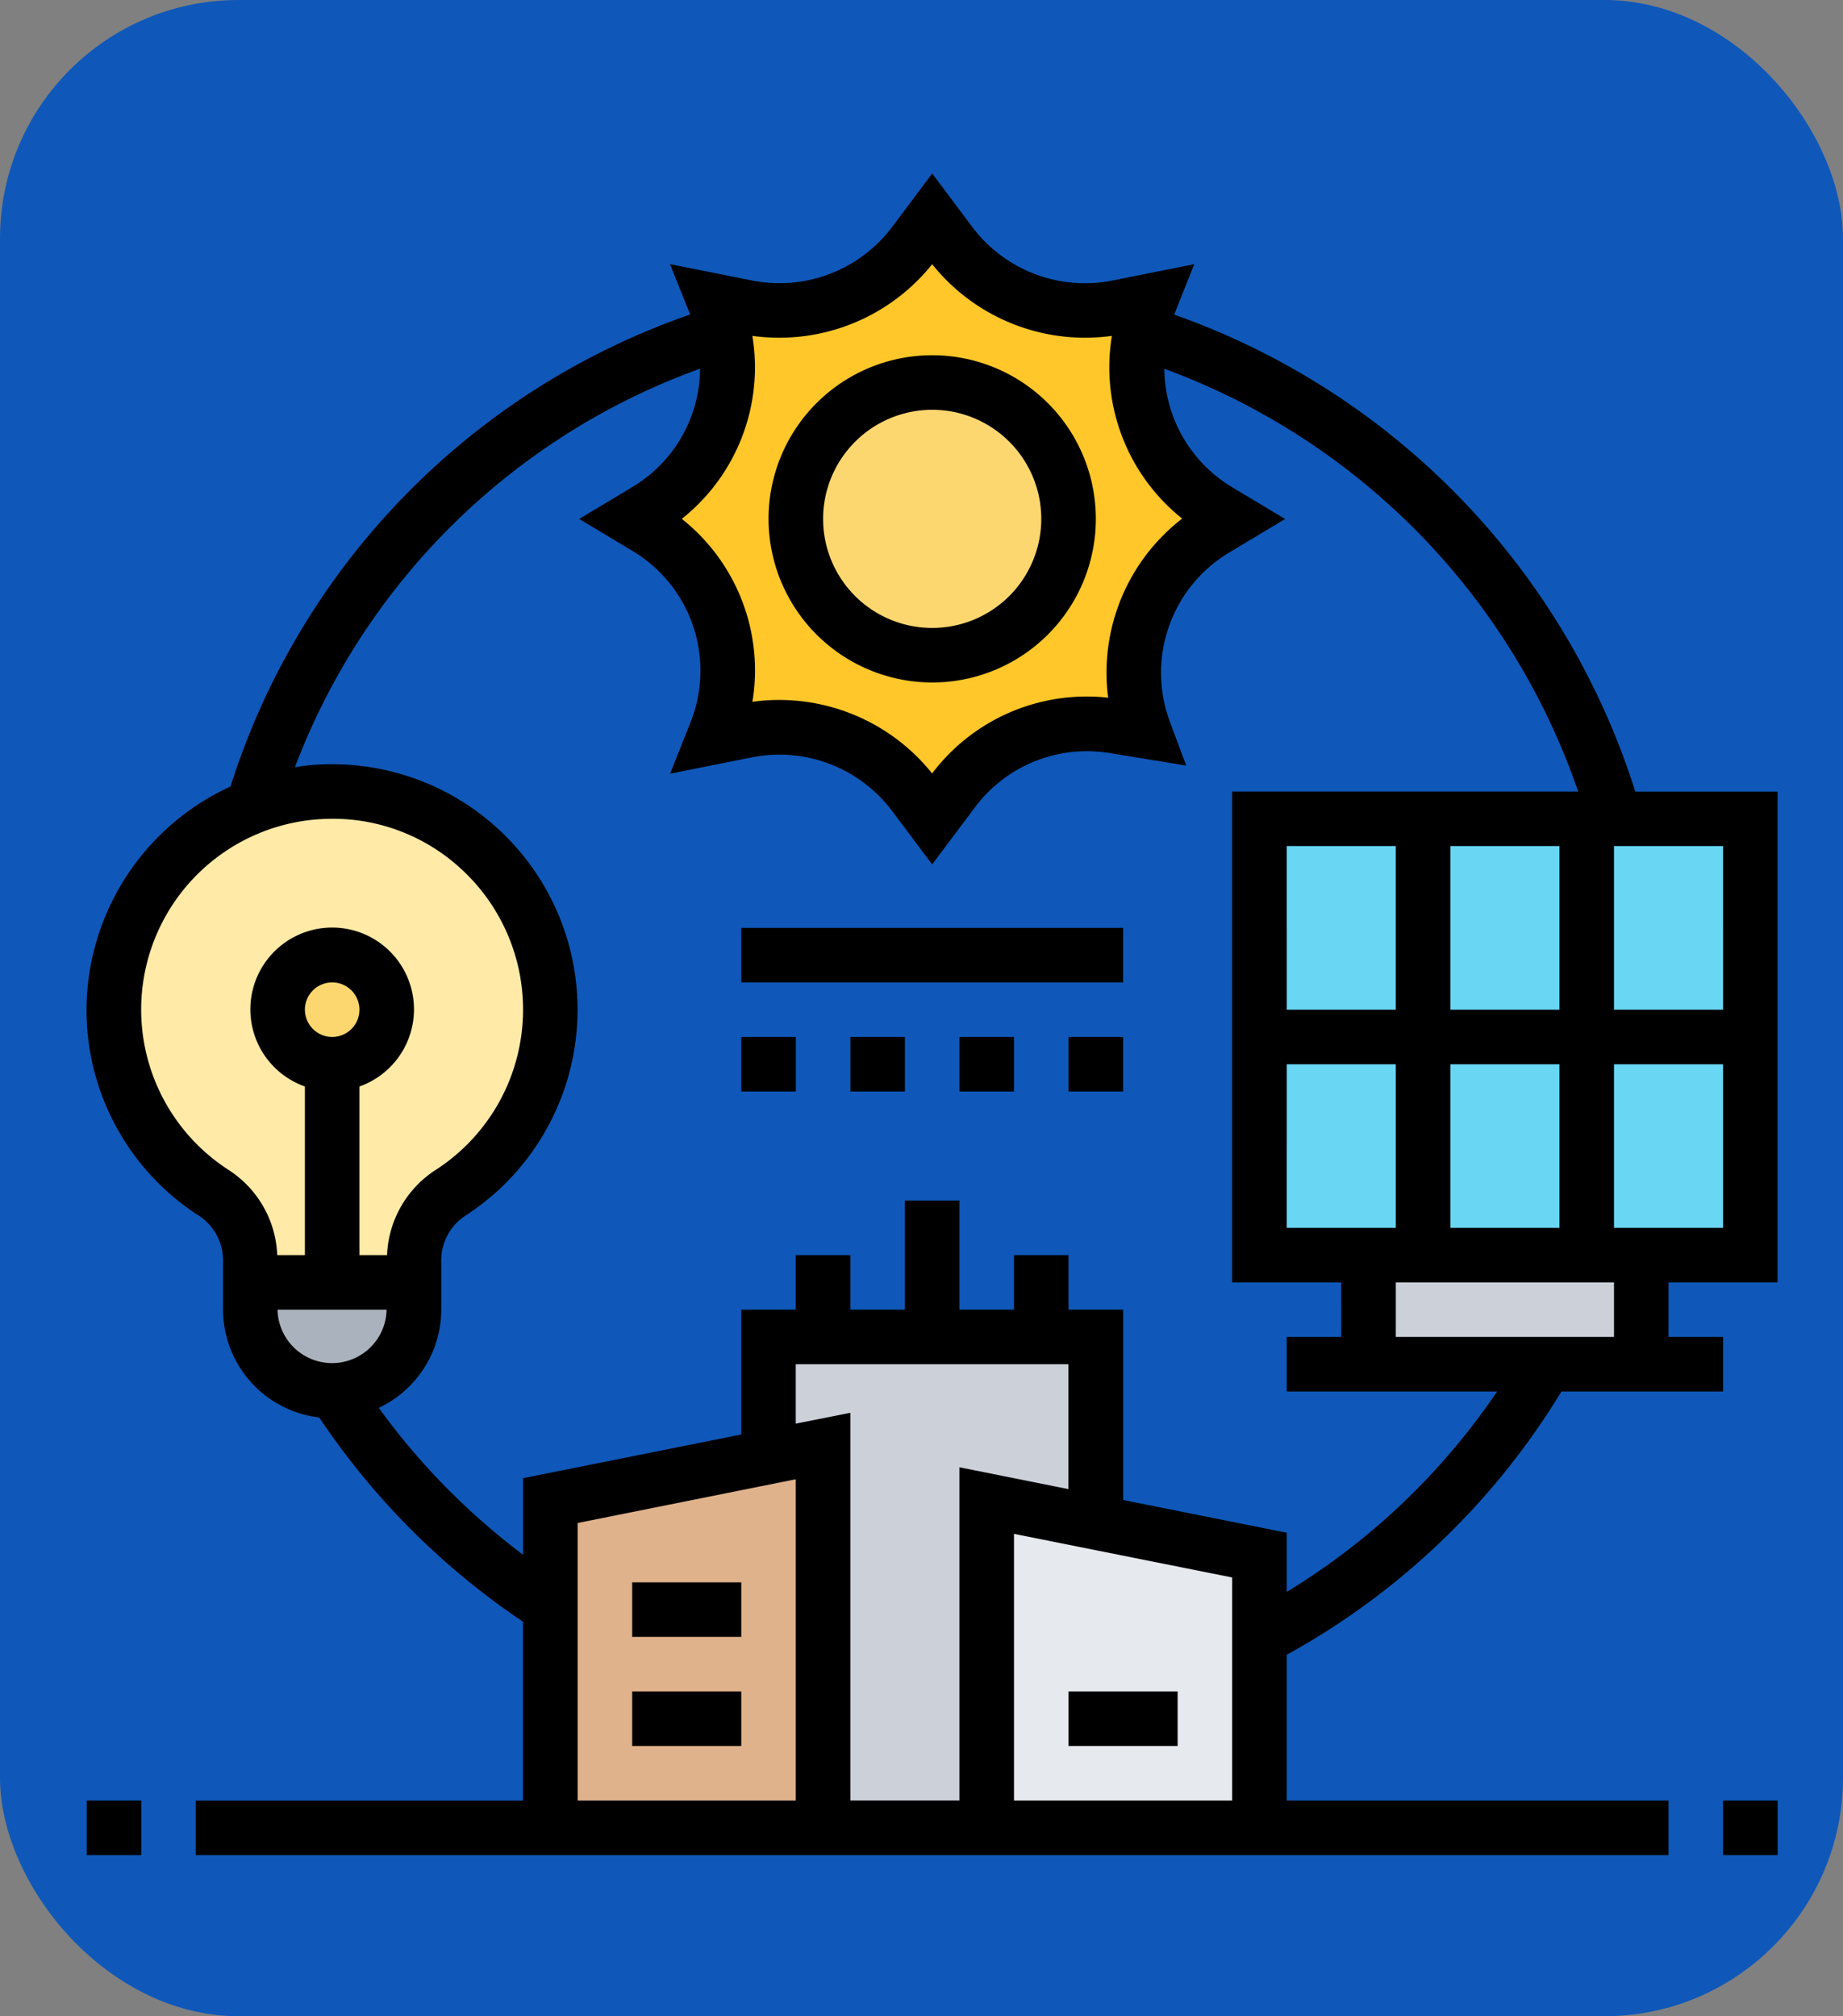 <svg xmlns="http://www.w3.org/2000/svg" width="85" height="93" viewBox="0 0 85 93">
  <rect x="0" y="0" width="85" height="93" fill="#808080" stroke="none"/>
  <g id="Grupo_946656" data-name="Grupo 946656" transform="translate(-180 -4315)">
    <rect id="Rectángulo_329362" data-name="Rectángulo 329362" width="85" height="93" rx="11" transform="translate(180 4315)" fill="#0f58b9"/>
    <g id="ecosistema" transform="translate(183 4321.667)">
      <g id="Grupo_935189" data-name="Grupo 935189" transform="translate(2.26 3.43)">
        <g id="Grupo_935179" data-name="Grupo 935179" transform="translate(30.186 51.57)">
          <path id="Trazado_676274" data-name="Trazado 676274" d="M41.094,44v8.553l-5.031-1.006V66.641H28.516V49.031l-2.516.5V44H41.094Z" transform="translate(-26 -44)" fill="#ccd1d9"/>
        </g>
        <g id="Grupo_935180" data-name="Grupo 935180" transform="translate(40.248 59.117)">
          <path id="Trazado_676275" data-name="Trazado 676275" d="M46.578,56.289v8.8H34V50l5.031,1.006,7.547,1.509Z" transform="translate(-34 -50)" fill="#e6e9ed"/>
        </g>
        <g id="Grupo_935181" data-name="Grupo 935181" transform="translate(57.857 47.797)">
          <path id="Trazado_676276" data-name="Trazado 676276" d="M60.578,41v5.031H48V41H60.578Z" transform="translate(-48 -41)" fill="#ccd1d9"/>
        </g>
        <g id="Grupo_935182" data-name="Grupo 935182" transform="translate(52.826 27.672)">
          <path id="Trazado_676277" data-name="Trazado 676277" d="M44,25H66.641V45.125H44Z" transform="translate(-44 -25)" fill="#69d6f4"/>
        </g>
        <g id="Grupo_935183" data-name="Grupo 935183" transform="translate(23.896)">
          <path id="Trazado_676278" data-name="Trazado 676278" d="M48.672,16.836l-.792.478a7.72,7.72,0,0,0-3.258,9.308l-1.4-.226A7.7,7.7,0,0,0,35.8,29.376l-.969,1.3-.855-1.145A7.694,7.694,0,0,0,26.3,26.6l-1.522.3.075-.189a7.722,7.722,0,0,0-3.195-9.484L21,16.836l.654-.39a7.717,7.717,0,0,0,3.572-8.239,7.112,7.112,0,0,0-.377-1.245l-.075-.189,1.522.3a7.694,7.694,0,0,0,7.685-2.931L34.836,3l.855,1.145a7.694,7.694,0,0,0,7.685,2.931l1.522-.3-.075.189a7.111,7.111,0,0,0-.377,1.245,7.717,7.717,0,0,0,3.572,8.239Z" transform="translate(-21 -3)" fill="#ffc729"/>
        </g>
        <g id="Grupo_935184" data-name="Grupo 935184" transform="translate(31.443 7.547)">
          <circle id="Elipse_5258" data-name="Elipse 5258" cx="6.289" cy="6.289" r="6.289" transform="translate(0 0)" fill="#fcd770"/>
        </g>
        <g id="Grupo_935185" data-name="Grupo 935185" transform="translate(20.123 56.601)">
          <path id="Trazado_676279" data-name="Trazado 676279" d="M30.578,48V65.609H18V50.516L28.062,48.5Z" transform="translate(-18 -48)" fill="#dfb28b"/>
        </g>
        <g id="Grupo_935186" data-name="Grupo 935186" transform="translate(0 26.412)">
          <path id="Trazado_676280" data-name="Trazado 676280" d="M12.062,46.641H8.289V45.7a3.725,3.725,0,0,0-1.635-3.157A10.06,10.06,0,0,1,8.389,24.692a9.876,9.876,0,0,1,2.5-.629,10.063,10.063,0,0,1,6.6,18.465,3.681,3.681,0,0,0-1.66,3.119v.994Z" transform="translate(-2.002 -23.998)" fill="#ffeaa7"/>
        </g>
        <g id="Grupo_935187" data-name="Grupo 935187" transform="translate(6.287 49.055)">
          <path id="Trazado_676281" data-name="Trazado 676281" d="M14.547,42v1.258a3.751,3.751,0,0,1-3.66,3.761.348.348,0,0,1-.113.013A3.779,3.779,0,0,1,7,43.258V42h7.547Z" transform="translate(-7 -42)" fill="#aab2bd"/>
        </g>
        <g id="Grupo_935188" data-name="Grupo 935188" transform="translate(7.545 33.961)">
          <circle id="Elipse_5259" data-name="Elipse 5259" cx="2.516" cy="2.516" r="2.516" transform="translate(0)" fill="#fcd770"/>
        </g>
      </g>
      <g id="Grupo_935190" data-name="Grupo 935190" transform="translate(1 1.333)">
        <path id="Trazado_676282" data-name="Trazado 676282" d="M33.547,23.094A7.547,7.547,0,1,0,26,15.547,7.554,7.554,0,0,0,33.547,23.094Zm0-12.578a5.031,5.031,0,1,1-5.031,5.031A5.036,5.036,0,0,1,33.547,10.516Z" transform="translate(5.446 0.386)"/>
        <path id="Trazado_676283" data-name="Trazado 676283" d="M72.419,29.844a34.263,34.263,0,0,0-21.265-22l.926-2.326-3.792.758a6.5,6.5,0,0,1-6.435-2.459l-1.86-2.482-1.86,2.482A6.5,6.5,0,0,1,31.7,6.274L27.9,5.515,28.83,7.84a33.853,33.853,0,0,0-21.2,21.771,11.385,11.385,0,0,0-6.539,8.813,11.269,11.269,0,0,0,5.137,11.02,2.474,2.474,0,0,1,1.058,2.1v2.2a5.022,5.022,0,0,0,4.435,4.971,34.369,34.369,0,0,0,9.4,9.421v8.249H6.031V78.9H73.953V76.383H56.344V69.661A34,34,0,0,0,69.015,57.516h7.454V55H73.953V52.484h5.031V29.844Zm4.05,10.062H71.438V32.359h5.031ZM63.891,49.969V42.422h5.031v7.547Zm-7.547-7.547h5.031v7.547H56.344Zm0-2.516V32.359h5.031v7.547Zm7.547,0V32.359h5.031v7.547ZM31.7,8.826A9.032,9.032,0,0,0,39.992,5.52a9.032,9.032,0,0,0,8.289,3.306,8.923,8.923,0,0,0,3.241,8.427,8.983,8.983,0,0,0-3.414,8.263,8.932,8.932,0,0,0-8.118,3.493,9.035,9.035,0,0,0-7.049-3.39,8.729,8.729,0,0,0-1.239.087,8.922,8.922,0,0,0-3.256-8.44A8.926,8.926,0,0,0,31.7,8.826ZM7.587,47.325a8.8,8.8,0,0,1,3.7-16.165A9.39,9.39,0,0,1,12.33,31.1a8.7,8.7,0,0,1,5.853,2.236,8.8,8.8,0,0,1-1.108,13.973,4.908,4.908,0,0,0-2.224,3.916H13.578V43.448a3.773,3.773,0,1,0-2.516,0v7.778H9.786a4.9,4.9,0,0,0-2.2-3.9Zm3.475-7.419a1.258,1.258,0,1,1,1.258,1.258A1.26,1.26,0,0,1,11.063,39.906ZM9.8,53.742h5.031a2.516,2.516,0,0,1-5.031,0Zm36.477,2.516v5.761L41.25,61.012v15.37H36.219V58.5L33.7,59V56.258ZM33.7,61.566V76.383H23.641v-12.8ZM43.766,76.383v-12.3l10.062,2.012V76.383Zm12.578-9.621V64.031L48.8,62.522v-8.78H46.281V51.227H43.766v2.516H41.25V48.711H38.734v5.031H36.219V51.227H33.7v2.516H31.188V59.5L21.125,61.515v3.533a31.865,31.865,0,0,1-6.656-6.776,5.024,5.024,0,0,0,2.883-4.531V51.488a2.454,2.454,0,0,1,1.084-2.062,11.319,11.319,0,0,0-7.43-20.766c-.137.015-.27.044-.406.064A31.34,31.34,0,0,1,29.288,10.34,6.418,6.418,0,0,1,26.161,15.8l-2.449,1.47,2.45,1.47a6.433,6.433,0,0,1,2.673,7.941l-.931,2.34,3.792-.758a6.5,6.5,0,0,1,6.435,2.459l1.86,2.482,1.977-2.635a6.439,6.439,0,0,1,6.206-2.5l3.534.576-.755-2.028a6.463,6.463,0,0,1,2.729-7.792l2.589-1.553-2.45-1.47A6.419,6.419,0,0,1,50.7,10.343a31.755,31.755,0,0,1,19.086,19.5H53.828V52.484h5.031V55H56.344v2.516h9.705a31.486,31.486,0,0,1-9.705,9.246ZM71.438,55H61.375V52.484H71.438Zm0-5.031V42.422h5.031v7.547Z" transform="translate(-1 -1.333)"/>
        <path id="Trazado_676284" data-name="Trazado 676284" d="M61,61h2.516v2.516H61Z" transform="translate(14.469 14.05)"/>
        <path id="Trazado_676285" data-name="Trazado 676285" d="M1,61H3.516v2.516H1Z" transform="translate(-1 14.05)"/>
        <path id="Trazado_676286" data-name="Trazado 676286" d="M37,57h5.031v2.516H37Z" transform="translate(8.282 13.019)"/>
        <path id="Trazado_676287" data-name="Trazado 676287" d="M21,53h5.031v2.516H21Z" transform="translate(4.157 11.987)"/>
        <path id="Trazado_676288" data-name="Trazado 676288" d="M21,57h5.031v2.516H21Z" transform="translate(4.157 13.019)"/>
        <path id="Trazado_676289" data-name="Trazado 676289" d="M25,29H42.609v2.516H25Z" transform="translate(5.188 5.8)"/>
        <path id="Trazado_676290" data-name="Trazado 676290" d="M37,33h2.516v2.516H37Z" transform="translate(8.282 6.831)"/>
        <path id="Trazado_676291" data-name="Trazado 676291" d="M29,33h2.516v2.516H29Z" transform="translate(6.219 6.831)"/>
        <path id="Trazado_676292" data-name="Trazado 676292" d="M25,33h2.516v2.516H25Z" transform="translate(5.188 6.831)"/>
        <path id="Trazado_676293" data-name="Trazado 676293" d="M33,33h2.516v2.516H33Z" transform="translate(7.25 6.831)"/>
      </g>
    </g>
  </g>
</svg>
